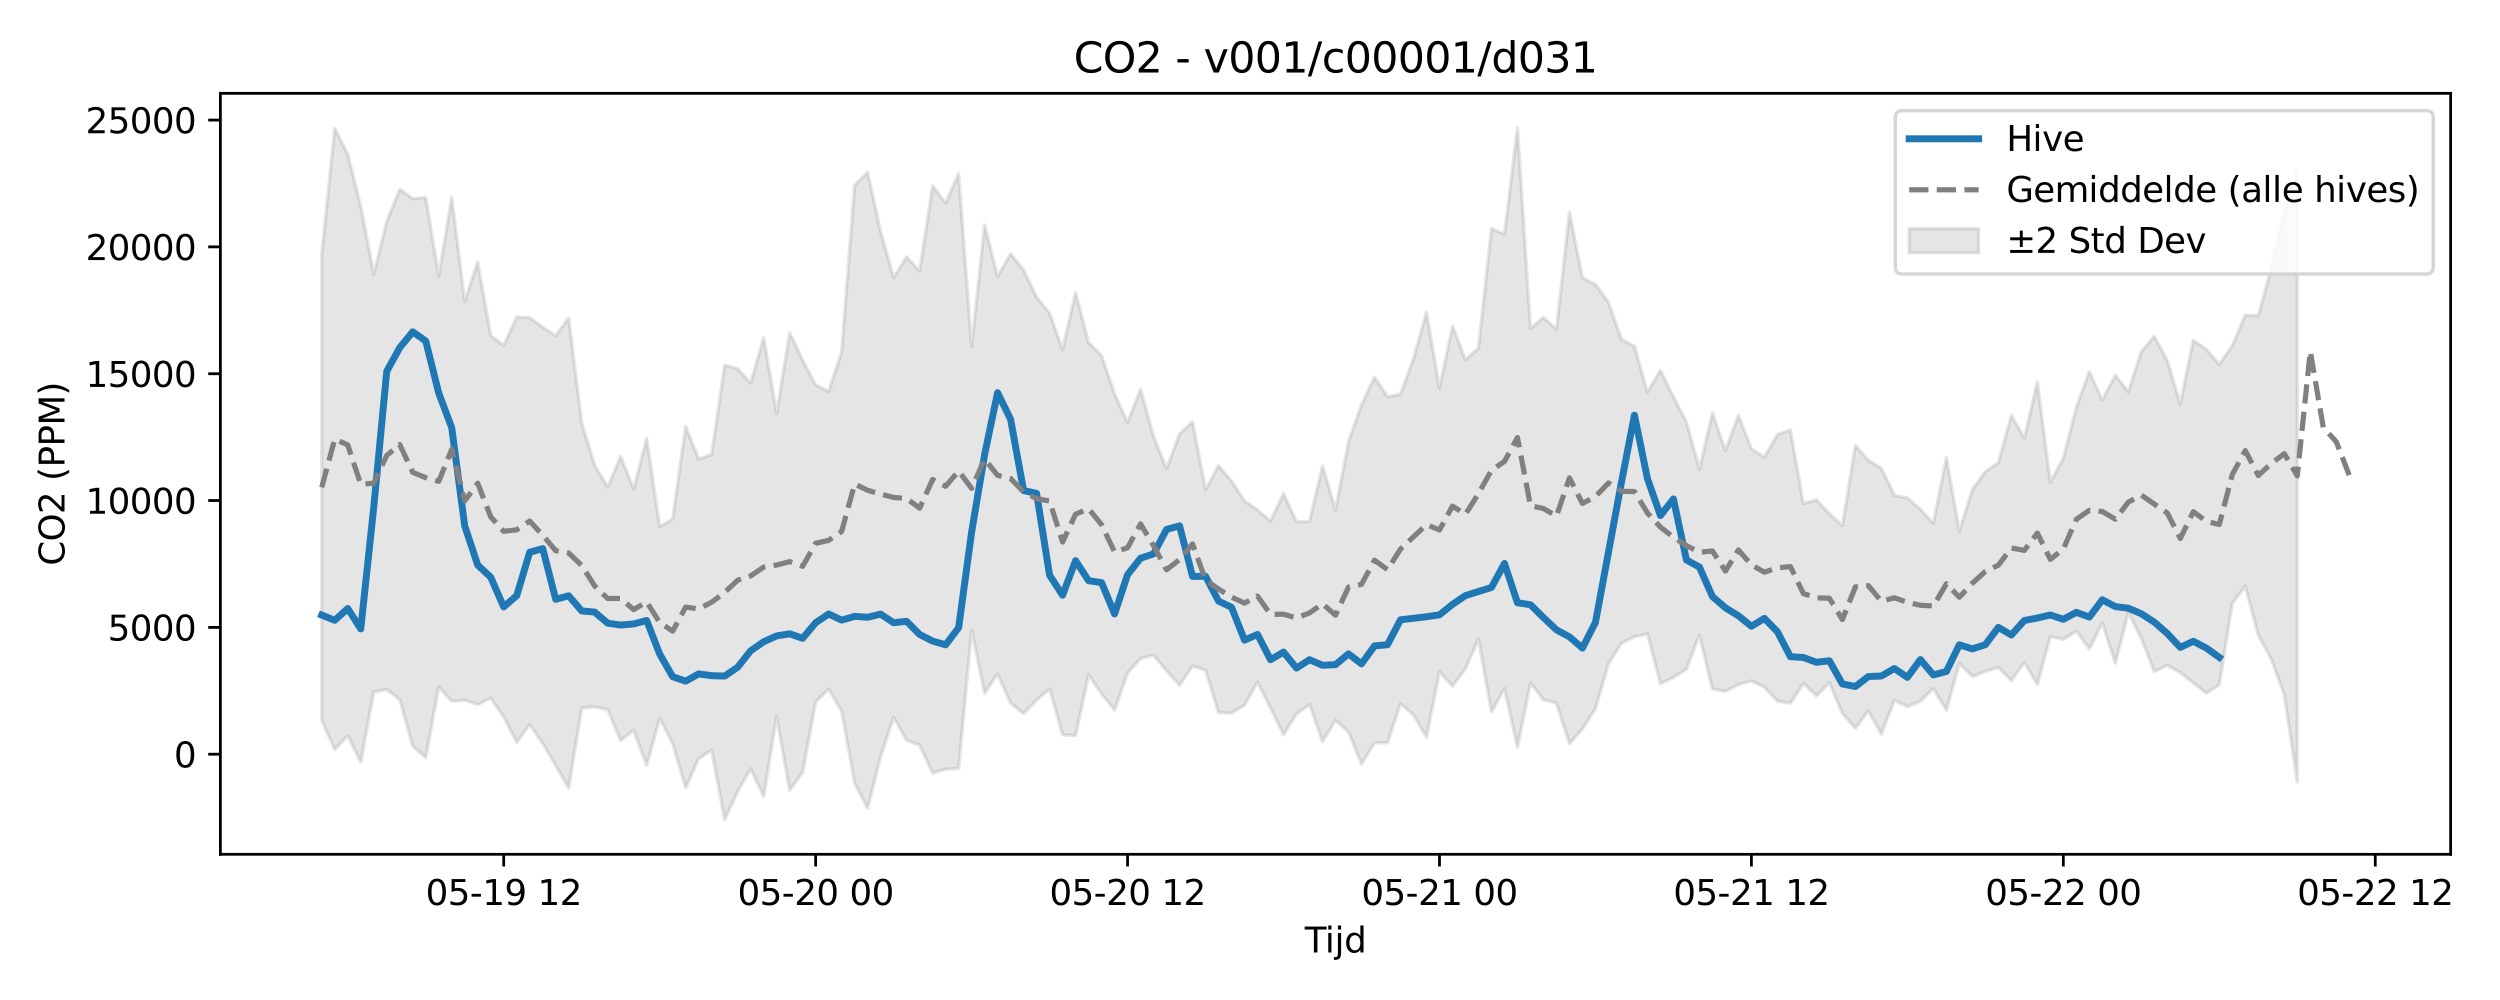 <?xml version="1.0" encoding="utf-8" standalone="no"?>
<!DOCTYPE svg PUBLIC "-//W3C//DTD SVG 1.1//EN"
  "http://www.w3.org/Graphics/SVG/1.1/DTD/svg11.dtd">
<svg xmlns:xlink="http://www.w3.org/1999/xlink" width="720pt" height="288pt" viewBox="0 0 720 288" xmlns="http://www.w3.org/2000/svg" version="1.1">
 <defs>
  <style type="text/css">*{stroke-linejoin: round; stroke-linecap: butt}</style>
 </defs>
 <g id="figure_1">
  <g id="patch_1">
   <path d="M 0 288 
L 720 288 
L 720 0 
L 0 0 
z
" style="fill: #ffffff"/>
  </g>
  <g id="axes_1">
   <g id="patch_2">
    <path d="M 63.47 246.04 
L 705.785 246.04 
L 705.785 26.88 
L 63.47 26.88 
z
" style="fill: #ffffff"/>
   </g>
   <g id="FillBetweenPolyCollection_1">
    <defs>
     <path id="ma9c0d54375" d="M 92.666 -214.82 
L 92.666 -80.502 
L 96.409 -72.137 
L 100.152 -76.142 
L 103.895 -68.441 
L 107.639 -88.715 
L 111.382 -89.424 
L 115.125 -86.488 
L 118.868 -73.146 
L 122.611 -69.78 
L 126.354 -90.232 
L 130.097 -86 
L 133.84 -86.339 
L 137.583 -85.08 
L 141.326 -86.954 
L 145.069 -81.518 
L 148.813 -74.172 
L 152.556 -79.349 
L 156.299 -73.909 
L 160.042 -67.546 
L 163.785 -61.051 
L 167.528 -84.072 
L 171.271 -84.425 
L 175.014 -83.593 
L 178.757 -74.73 
L 182.5 -77.698 
L 186.244 -67.581 
L 189.987 -81.087 
L 193.73 -73.909 
L 197.473 -61.094 
L 201.216 -69.449 
L 204.959 -72.015 
L 208.702 -51.922 
L 212.445 -60.007 
L 216.188 -66.601 
L 219.931 -58.593 
L 223.674 -81.572 
L 227.418 -60.356 
L 231.161 -65.531 
L 234.904 -85.868 
L 238.647 -89.541 
L 242.39 -83.178 
L 246.133 -62.541 
L 249.876 -55.208 
L 253.619 -70.129 
L 257.362 -81.447 
L 261.105 -74.806 
L 264.849 -73.417 
L 268.592 -65.348 
L 272.335 -66.472 
L 276.078 -66.68 
L 279.821 -106.562 
L 283.564 -88.341 
L 287.307 -93.891 
L 291.05 -85.511 
L 294.793 -82.473 
L 298.536 -86.34 
L 302.279 -89.598 
L 306.023 -76.428 
L 309.766 -76.089 
L 313.509 -93.656 
L 317.252 -88.179 
L 320.995 -83.486 
L 324.738 -94.196 
L 328.481 -98.364 
L 332.224 -99.318 
L 335.967 -94.811 
L 339.71 -90.655 
L 343.454 -96.177 
L 347.197 -94.948 
L 350.94 -82.833 
L 354.683 -82.635 
L 358.426 -84.902 
L 362.169 -91.534 
L 365.912 -84.144 
L 369.655 -76.373 
L 373.398 -82.382 
L 377.141 -85.145 
L 380.884 -74.478 
L 384.628 -80.532 
L 388.371 -77.148 
L 392.114 -67.971 
L 395.857 -73.996 
L 399.6 -74.087 
L 403.343 -85.327 
L 407.086 -82.117 
L 410.829 -75.716 
L 414.572 -94.561 
L 418.315 -90.396 
L 422.059 -95.426 
L 425.802 -103.976 
L 429.545 -82.947 
L 433.288 -89.729 
L 437.031 -72.811 
L 440.774 -91.271 
L 444.517 -86.48 
L 448.26 -85.539 
L 452.003 -73.82 
L 455.746 -78.064 
L 459.489 -83.926 
L 463.233 -96.824 
L 466.976 -102.758 
L 470.719 -104.578 
L 474.462 -105.465 
L 478.205 -91.041 
L 481.948 -92.908 
L 485.691 -95.242 
L 489.434 -105.082 
L 493.177 -89.593 
L 496.92 -88.852 
L 500.664 -90.853 
L 504.407 -91.895 
L 508.15 -90.087 
L 511.893 -86.063 
L 515.636 -85.452 
L 519.379 -91.189 
L 523.122 -87.582 
L 526.865 -91.37 
L 530.608 -82.476 
L 534.351 -78.259 
L 538.094 -83.213 
L 541.838 -76.554 
L 545.581 -86.334 
L 549.324 -84.487 
L 553.067 -86.065 
L 556.81 -89.721 
L 560.553 -83.474 
L 564.296 -96.952 
L 568.039 -93.138 
L 571.782 -94.615 
L 575.525 -95.767 
L 579.269 -91.976 
L 583.012 -97.231 
L 586.755 -90.899 
L 590.498 -104.672 
L 594.241 -103.823 
L 597.984 -106.251 
L 601.727 -101.085 
L 605.47 -108.582 
L 609.213 -96.988 
L 612.956 -111.623 
L 616.699 -104.138 
L 620.443 -94.609 
L 624.186 -96.402 
L 627.929 -94.257 
L 631.672 -91.295 
L 635.415 -88.343 
L 639.158 -90.82 
L 642.901 -114.239 
L 646.644 -119.177 
L 650.387 -105.084 
L 654.13 -98.165 
L 657.874 -87.924 
L 661.617 -62.876 
L 661.617 -239.012 
L 661.617 -239.012 
L 657.874 -226.768 
L 654.13 -210.87 
L 650.387 -197.023 
L 646.644 -197.251 
L 642.901 -188.444 
L 639.158 -183.056 
L 635.415 -187.385 
L 631.672 -189.983 
L 627.929 -171.586 
L 624.186 -184.105 
L 620.443 -191.173 
L 616.699 -186.665 
L 612.956 -175.152 
L 609.213 -179.957 
L 605.47 -172.771 
L 601.727 -180.949 
L 597.984 -170.659 
L 594.241 -156.006 
L 590.498 -149.096 
L 586.755 -178.03 
L 583.012 -161.745 
L 579.269 -168.382 
L 575.525 -154.678 
L 571.782 -152.253 
L 568.039 -146.917 
L 564.296 -135.044 
L 560.553 -156.221 
L 556.81 -137.25 
L 553.067 -141.31 
L 549.324 -144.585 
L 545.581 -145.337 
L 541.838 -153.119 
L 538.094 -155.438 
L 534.351 -159.706 
L 530.608 -136.651 
L 526.865 -140.023 
L 523.122 -144.064 
L 519.379 -142.917 
L 515.636 -164.194 
L 511.893 -162.847 
L 508.15 -156.348 
L 504.407 -158.743 
L 500.664 -168.38 
L 496.92 -158.223 
L 493.177 -169.051 
L 489.434 -152.83 
L 485.691 -166.508 
L 481.948 -173.663 
L 478.205 -181.344 
L 474.462 -175.07 
L 470.719 -188.27 
L 466.976 -190.257 
L 463.233 -200.997 
L 459.489 -206.087 
L 455.746 -207.968 
L 452.003 -226.905 
L 448.26 -193.142 
L 444.517 -196.616 
L 440.774 -193.403 
L 437.031 -251.158 
L 433.288 -220.485 
L 429.545 -222.19 
L 425.802 -187.751 
L 422.059 -184.381 
L 418.315 -194.09 
L 414.572 -176.171 
L 410.829 -198.084 
L 407.086 -184.673 
L 403.343 -174.437 
L 399.6 -173.773 
L 395.857 -179.361 
L 392.114 -171.44 
L 388.371 -160.708 
L 384.628 -141.087 
L 380.884 -153.766 
L 377.141 -137.804 
L 373.398 -137.699 
L 369.655 -145.844 
L 365.912 -137.918 
L 362.169 -141.122 
L 358.426 -143.702 
L 354.683 -149.465 
L 350.94 -153.881 
L 347.197 -147.001 
L 343.454 -166.499 
L 339.71 -163.046 
L 335.967 -152.999 
L 332.224 -162.313 
L 328.481 -175.866 
L 324.738 -166.333 
L 320.995 -174.541 
L 317.252 -185.61 
L 313.509 -189.29 
L 309.766 -203.765 
L 306.023 -187.356 
L 302.279 -197.812 
L 298.536 -202.427 
L 294.793 -210.209 
L 291.05 -214.903 
L 287.307 -208.321 
L 283.564 -223.208 
L 279.821 -188.123 
L 276.078 -238.031 
L 272.335 -229.453 
L 268.592 -234.466 
L 264.849 -209.884 
L 261.105 -214.028 
L 257.362 -208.036 
L 253.619 -221.268 
L 249.876 -238.397 
L 246.133 -234.667 
L 242.39 -186.665 
L 238.647 -175.232 
L 234.904 -177.168 
L 231.161 -184.267 
L 227.418 -192.148 
L 223.674 -168.948 
L 219.931 -190.741 
L 216.188 -177.665 
L 212.445 -181.794 
L 208.702 -182.842 
L 204.959 -157.124 
L 201.216 -155.814 
L 197.473 -165.223 
L 193.73 -138.535 
L 189.987 -136.335 
L 186.244 -161.749 
L 182.5 -147.17 
L 178.757 -156.538 
L 175.014 -147.678 
L 171.271 -154.018 
L 167.528 -166.227 
L 163.785 -196.412 
L 160.042 -191.265 
L 156.299 -193.789 
L 152.556 -196.531 
L 148.813 -196.645 
L 145.069 -188.458 
L 141.326 -191.358 
L 137.583 -212.551 
L 133.84 -201.131 
L 130.097 -231.193 
L 126.354 -208.488 
L 122.611 -231.092 
L 118.868 -230.78 
L 115.125 -233.457 
L 111.382 -224.229 
L 107.639 -208.994 
L 103.895 -228.601 
L 100.152 -243.563 
L 96.409 -250.978 
L 92.666 -214.82 
z
" style="stroke: #808080; stroke-opacity: 0.2"/>
    </defs>
    <g clip-path="url(#p0ac115761c)">
     <use xlink:href="#ma9c0d54375" x="0" y="288" style="fill: #808080; fill-opacity: 0.2; stroke: #808080; stroke-opacity: 0.2"/>
    </g>
   </g>
   <g id="matplotlib.axis_1">
    <g id="xtick_1">
     <g id="line2d_1">
      <defs>
       <path id="m1e58e8547e" d="M 0 0 
L 0 3.5 
" style="stroke: #000000; stroke-width: 0.8"/>
      </defs>
      <g>
       <use xlink:href="#m1e58e8547e" x="145.069" y="246.04" style="stroke: #000000; stroke-width: 0.8"/>
      </g>
     </g>
     <g id="text_1">
      <!-- 05-19 12 -->
      <g transform="translate(122.589 260.638) scale(0.1 -0.1)">
       <defs>
        <path id="DejaVuSans-30" d="M 2034 4250 
Q 1547 4250 1301 3770 
Q 1056 3291 1056 2328 
Q 1056 1369 1301 889 
Q 1547 409 2034 409 
Q 2525 409 2770 889 
Q 3016 1369 3016 2328 
Q 3016 3291 2770 3770 
Q 2525 4250 2034 4250 
z
M 2034 4750 
Q 2819 4750 3233 4129 
Q 3647 3509 3647 2328 
Q 3647 1150 3233 529 
Q 2819 -91 2034 -91 
Q 1250 -91 836 529 
Q 422 1150 422 2328 
Q 422 3509 836 4129 
Q 1250 4750 2034 4750 
z
" transform="scale(0.016)"/>
        <path id="DejaVuSans-35" d="M 691 4666 
L 3169 4666 
L 3169 4134 
L 1269 4134 
L 1269 2991 
Q 1406 3038 1543 3061 
Q 1681 3084 1819 3084 
Q 2600 3084 3056 2656 
Q 3513 2228 3513 1497 
Q 3513 744 3044 326 
Q 2575 -91 1722 -91 
Q 1428 -91 1123 -41 
Q 819 9 494 109 
L 494 744 
Q 775 591 1075 516 
Q 1375 441 1709 441 
Q 2250 441 2565 725 
Q 2881 1009 2881 1497 
Q 2881 1984 2565 2268 
Q 2250 2553 1709 2553 
Q 1456 2553 1204 2497 
Q 953 2441 691 2322 
L 691 4666 
z
" transform="scale(0.016)"/>
        <path id="DejaVuSans-2d" d="M 313 2009 
L 1997 2009 
L 1997 1497 
L 313 1497 
L 313 2009 
z
" transform="scale(0.016)"/>
        <path id="DejaVuSans-31" d="M 794 531 
L 1825 531 
L 1825 4091 
L 703 3866 
L 703 4441 
L 1819 4666 
L 2450 4666 
L 2450 531 
L 3481 531 
L 3481 0 
L 794 0 
L 794 531 
z
" transform="scale(0.016)"/>
        <path id="DejaVuSans-39" d="M 703 97 
L 703 672 
Q 941 559 1184 500 
Q 1428 441 1663 441 
Q 2288 441 2617 861 
Q 2947 1281 2994 2138 
Q 2813 1869 2534 1725 
Q 2256 1581 1919 1581 
Q 1219 1581 811 2004 
Q 403 2428 403 3163 
Q 403 3881 828 4315 
Q 1253 4750 1959 4750 
Q 2769 4750 3195 4129 
Q 3622 3509 3622 2328 
Q 3622 1225 3098 567 
Q 2575 -91 1691 -91 
Q 1453 -91 1209 -44 
Q 966 3 703 97 
z
M 1959 2075 
Q 2384 2075 2632 2365 
Q 2881 2656 2881 3163 
Q 2881 3666 2632 3958 
Q 2384 4250 1959 4250 
Q 1534 4250 1286 3958 
Q 1038 3666 1038 3163 
Q 1038 2656 1286 2365 
Q 1534 2075 1959 2075 
z
" transform="scale(0.016)"/>
        <path id="DejaVuSans-20" transform="scale(0.016)"/>
        <path id="DejaVuSans-32" d="M 1228 531 
L 3431 531 
L 3431 0 
L 469 0 
L 469 531 
Q 828 903 1448 1529 
Q 2069 2156 2228 2338 
Q 2531 2678 2651 2914 
Q 2772 3150 2772 3378 
Q 2772 3750 2511 3984 
Q 2250 4219 1831 4219 
Q 1534 4219 1204 4116 
Q 875 4013 500 3803 
L 500 4441 
Q 881 4594 1212 4672 
Q 1544 4750 1819 4750 
Q 2544 4750 2975 4387 
Q 3406 4025 3406 3419 
Q 3406 3131 3298 2873 
Q 3191 2616 2906 2266 
Q 2828 2175 2409 1742 
Q 1991 1309 1228 531 
z
" transform="scale(0.016)"/>
       </defs>
       <use xlink:href="#DejaVuSans-30"/>
       <use xlink:href="#DejaVuSans-35" transform="translate(63.623 0)"/>
       <use xlink:href="#DejaVuSans-2d" transform="translate(127.246 0)"/>
       <use xlink:href="#DejaVuSans-31" transform="translate(163.33 0)"/>
       <use xlink:href="#DejaVuSans-39" transform="translate(226.953 0)"/>
       <use xlink:href="#DejaVuSans-20" transform="translate(290.576 0)"/>
       <use xlink:href="#DejaVuSans-31" transform="translate(322.363 0)"/>
       <use xlink:href="#DejaVuSans-32" transform="translate(385.986 0)"/>
      </g>
     </g>
    </g>
    <g id="xtick_2">
     <g id="line2d_2">
      <g>
       <use xlink:href="#m1e58e8547e" x="234.904" y="246.04" style="stroke: #000000; stroke-width: 0.8"/>
      </g>
     </g>
     <g id="text_2">
      <!-- 05-20 00 -->
      <g transform="translate(212.423 260.638) scale(0.1 -0.1)">
       <use xlink:href="#DejaVuSans-30"/>
       <use xlink:href="#DejaVuSans-35" transform="translate(63.623 0)"/>
       <use xlink:href="#DejaVuSans-2d" transform="translate(127.246 0)"/>
       <use xlink:href="#DejaVuSans-32" transform="translate(163.33 0)"/>
       <use xlink:href="#DejaVuSans-30" transform="translate(226.953 0)"/>
       <use xlink:href="#DejaVuSans-20" transform="translate(290.576 0)"/>
       <use xlink:href="#DejaVuSans-30" transform="translate(322.363 0)"/>
       <use xlink:href="#DejaVuSans-30" transform="translate(385.986 0)"/>
      </g>
     </g>
    </g>
    <g id="xtick_3">
     <g id="line2d_3">
      <g>
       <use xlink:href="#m1e58e8547e" x="324.738" y="246.04" style="stroke: #000000; stroke-width: 0.8"/>
      </g>
     </g>
     <g id="text_3">
      <!-- 05-20 12 -->
      <g transform="translate(302.258 260.638) scale(0.1 -0.1)">
       <use xlink:href="#DejaVuSans-30"/>
       <use xlink:href="#DejaVuSans-35" transform="translate(63.623 0)"/>
       <use xlink:href="#DejaVuSans-2d" transform="translate(127.246 0)"/>
       <use xlink:href="#DejaVuSans-32" transform="translate(163.33 0)"/>
       <use xlink:href="#DejaVuSans-30" transform="translate(226.953 0)"/>
       <use xlink:href="#DejaVuSans-20" transform="translate(290.576 0)"/>
       <use xlink:href="#DejaVuSans-31" transform="translate(322.363 0)"/>
       <use xlink:href="#DejaVuSans-32" transform="translate(385.986 0)"/>
      </g>
     </g>
    </g>
    <g id="xtick_4">
     <g id="line2d_4">
      <g>
       <use xlink:href="#m1e58e8547e" x="414.572" y="246.04" style="stroke: #000000; stroke-width: 0.8"/>
      </g>
     </g>
     <g id="text_4">
      <!-- 05-21 00 -->
      <g transform="translate(392.092 260.638) scale(0.1 -0.1)">
       <use xlink:href="#DejaVuSans-30"/>
       <use xlink:href="#DejaVuSans-35" transform="translate(63.623 0)"/>
       <use xlink:href="#DejaVuSans-2d" transform="translate(127.246 0)"/>
       <use xlink:href="#DejaVuSans-32" transform="translate(163.33 0)"/>
       <use xlink:href="#DejaVuSans-31" transform="translate(226.953 0)"/>
       <use xlink:href="#DejaVuSans-20" transform="translate(290.576 0)"/>
       <use xlink:href="#DejaVuSans-30" transform="translate(322.363 0)"/>
       <use xlink:href="#DejaVuSans-30" transform="translate(385.986 0)"/>
      </g>
     </g>
    </g>
    <g id="xtick_5">
     <g id="line2d_5">
      <g>
       <use xlink:href="#m1e58e8547e" x="504.407" y="246.04" style="stroke: #000000; stroke-width: 0.8"/>
      </g>
     </g>
     <g id="text_5">
      <!-- 05-21 12 -->
      <g transform="translate(481.926 260.638) scale(0.1 -0.1)">
       <use xlink:href="#DejaVuSans-30"/>
       <use xlink:href="#DejaVuSans-35" transform="translate(63.623 0)"/>
       <use xlink:href="#DejaVuSans-2d" transform="translate(127.246 0)"/>
       <use xlink:href="#DejaVuSans-32" transform="translate(163.33 0)"/>
       <use xlink:href="#DejaVuSans-31" transform="translate(226.953 0)"/>
       <use xlink:href="#DejaVuSans-20" transform="translate(290.576 0)"/>
       <use xlink:href="#DejaVuSans-31" transform="translate(322.363 0)"/>
       <use xlink:href="#DejaVuSans-32" transform="translate(385.986 0)"/>
      </g>
     </g>
    </g>
    <g id="xtick_6">
     <g id="line2d_6">
      <g>
       <use xlink:href="#m1e58e8547e" x="594.241" y="246.04" style="stroke: #000000; stroke-width: 0.8"/>
      </g>
     </g>
     <g id="text_6">
      <!-- 05-22 00 -->
      <g transform="translate(571.76 260.638) scale(0.1 -0.1)">
       <use xlink:href="#DejaVuSans-30"/>
       <use xlink:href="#DejaVuSans-35" transform="translate(63.623 0)"/>
       <use xlink:href="#DejaVuSans-2d" transform="translate(127.246 0)"/>
       <use xlink:href="#DejaVuSans-32" transform="translate(163.33 0)"/>
       <use xlink:href="#DejaVuSans-32" transform="translate(226.953 0)"/>
       <use xlink:href="#DejaVuSans-20" transform="translate(290.576 0)"/>
       <use xlink:href="#DejaVuSans-30" transform="translate(322.363 0)"/>
       <use xlink:href="#DejaVuSans-30" transform="translate(385.986 0)"/>
      </g>
     </g>
    </g>
    <g id="xtick_7">
     <g id="line2d_7">
      <g>
       <use xlink:href="#m1e58e8547e" x="684.075" y="246.04" style="stroke: #000000; stroke-width: 0.8"/>
      </g>
     </g>
     <g id="text_7">
      <!-- 05-22 12 -->
      <g transform="translate(661.595 260.638) scale(0.1 -0.1)">
       <use xlink:href="#DejaVuSans-30"/>
       <use xlink:href="#DejaVuSans-35" transform="translate(63.623 0)"/>
       <use xlink:href="#DejaVuSans-2d" transform="translate(127.246 0)"/>
       <use xlink:href="#DejaVuSans-32" transform="translate(163.33 0)"/>
       <use xlink:href="#DejaVuSans-32" transform="translate(226.953 0)"/>
       <use xlink:href="#DejaVuSans-20" transform="translate(290.576 0)"/>
       <use xlink:href="#DejaVuSans-31" transform="translate(322.363 0)"/>
       <use xlink:href="#DejaVuSans-32" transform="translate(385.986 0)"/>
      </g>
     </g>
    </g>
    <g id="text_8">
     <!-- Tijd -->
     <g transform="translate(375.778 274.317) scale(0.1 -0.1)">
      <defs>
       <path id="DejaVuSans-54" d="M -19 4666 
L 3928 4666 
L 3928 4134 
L 2272 4134 
L 2272 0 
L 1638 0 
L 1638 4134 
L -19 4134 
L -19 4666 
z
" transform="scale(0.016)"/>
       <path id="DejaVuSans-69" d="M 603 3500 
L 1178 3500 
L 1178 0 
L 603 0 
L 603 3500 
z
M 603 4863 
L 1178 4863 
L 1178 4134 
L 603 4134 
L 603 4863 
z
" transform="scale(0.016)"/>
       <path id="DejaVuSans-6a" d="M 603 3500 
L 1178 3500 
L 1178 -63 
Q 1178 -731 923 -1031 
Q 669 -1331 103 -1331 
L -116 -1331 
L -116 -844 
L 38 -844 
Q 366 -844 484 -692 
Q 603 -541 603 -63 
L 603 3500 
z
M 603 4863 
L 1178 4863 
L 1178 4134 
L 603 4134 
L 603 4863 
z
" transform="scale(0.016)"/>
       <path id="DejaVuSans-64" d="M 2906 2969 
L 2906 4863 
L 3481 4863 
L 3481 0 
L 2906 0 
L 2906 525 
Q 2725 213 2448 61 
Q 2172 -91 1784 -91 
Q 1150 -91 751 415 
Q 353 922 353 1747 
Q 353 2572 751 3078 
Q 1150 3584 1784 3584 
Q 2172 3584 2448 3432 
Q 2725 3281 2906 2969 
z
M 947 1747 
Q 947 1113 1208 752 
Q 1469 391 1925 391 
Q 2381 391 2643 752 
Q 2906 1113 2906 1747 
Q 2906 2381 2643 2742 
Q 2381 3103 1925 3103 
Q 1469 3103 1208 2742 
Q 947 2381 947 1747 
z
" transform="scale(0.016)"/>
      </defs>
      <use xlink:href="#DejaVuSans-54"/>
      <use xlink:href="#DejaVuSans-69" transform="translate(57.959 0)"/>
      <use xlink:href="#DejaVuSans-6a" transform="translate(85.742 0)"/>
      <use xlink:href="#DejaVuSans-64" transform="translate(113.525 0)"/>
     </g>
    </g>
   </g>
   <g id="matplotlib.axis_2">
    <g id="ytick_1">
     <g id="line2d_8">
      <defs>
       <path id="m680c93e775" d="M 0 0 
L -3.5 0 
" style="stroke: #000000; stroke-width: 0.8"/>
      </defs>
      <g>
       <use xlink:href="#m680c93e775" x="63.47" y="217.214" style="stroke: #000000; stroke-width: 0.8"/>
      </g>
     </g>
     <g id="text_9">
      <!-- 0 -->
      <g transform="translate(50.108 221.013) scale(0.1 -0.1)">
       <use xlink:href="#DejaVuSans-30"/>
      </g>
     </g>
    </g>
    <g id="ytick_2">
     <g id="line2d_9">
      <g>
       <use xlink:href="#m680c93e775" x="63.47" y="180.685" style="stroke: #000000; stroke-width: 0.8"/>
      </g>
     </g>
     <g id="text_10">
      <!-- 5000 -->
      <g transform="translate(31.02 184.485) scale(0.1 -0.1)">
       <use xlink:href="#DejaVuSans-35"/>
       <use xlink:href="#DejaVuSans-30" transform="translate(63.623 0)"/>
       <use xlink:href="#DejaVuSans-30" transform="translate(127.246 0)"/>
       <use xlink:href="#DejaVuSans-30" transform="translate(190.869 0)"/>
      </g>
     </g>
    </g>
    <g id="ytick_3">
     <g id="line2d_10">
      <g>
       <use xlink:href="#m680c93e775" x="63.47" y="144.157" style="stroke: #000000; stroke-width: 0.8"/>
      </g>
     </g>
     <g id="text_11">
      <!-- 10000 -->
      <g transform="translate(24.657 147.956) scale(0.1 -0.1)">
       <use xlink:href="#DejaVuSans-31"/>
       <use xlink:href="#DejaVuSans-30" transform="translate(63.623 0)"/>
       <use xlink:href="#DejaVuSans-30" transform="translate(127.246 0)"/>
       <use xlink:href="#DejaVuSans-30" transform="translate(190.869 0)"/>
       <use xlink:href="#DejaVuSans-30" transform="translate(254.492 0)"/>
      </g>
     </g>
    </g>
    <g id="ytick_4">
     <g id="line2d_11">
      <g>
       <use xlink:href="#m680c93e775" x="63.47" y="107.629" style="stroke: #000000; stroke-width: 0.8"/>
      </g>
     </g>
     <g id="text_12">
      <!-- 15000 -->
      <g transform="translate(24.657 111.428) scale(0.1 -0.1)">
       <use xlink:href="#DejaVuSans-31"/>
       <use xlink:href="#DejaVuSans-35" transform="translate(63.623 0)"/>
       <use xlink:href="#DejaVuSans-30" transform="translate(127.246 0)"/>
       <use xlink:href="#DejaVuSans-30" transform="translate(190.869 0)"/>
       <use xlink:href="#DejaVuSans-30" transform="translate(254.492 0)"/>
      </g>
     </g>
    </g>
    <g id="ytick_5">
     <g id="line2d_12">
      <g>
       <use xlink:href="#m680c93e775" x="63.47" y="71.101" style="stroke: #000000; stroke-width: 0.8"/>
      </g>
     </g>
     <g id="text_13">
      <!-- 20000 -->
      <g transform="translate(24.657 74.9) scale(0.1 -0.1)">
       <use xlink:href="#DejaVuSans-32"/>
       <use xlink:href="#DejaVuSans-30" transform="translate(63.623 0)"/>
       <use xlink:href="#DejaVuSans-30" transform="translate(127.246 0)"/>
       <use xlink:href="#DejaVuSans-30" transform="translate(190.869 0)"/>
       <use xlink:href="#DejaVuSans-30" transform="translate(254.492 0)"/>
      </g>
     </g>
    </g>
    <g id="ytick_6">
     <g id="line2d_13">
      <g>
       <use xlink:href="#m680c93e775" x="63.47" y="34.573" style="stroke: #000000; stroke-width: 0.8"/>
      </g>
     </g>
     <g id="text_14">
      <!-- 25000 -->
      <g transform="translate(24.657 38.372) scale(0.1 -0.1)">
       <use xlink:href="#DejaVuSans-32"/>
       <use xlink:href="#DejaVuSans-35" transform="translate(63.623 0)"/>
       <use xlink:href="#DejaVuSans-30" transform="translate(127.246 0)"/>
       <use xlink:href="#DejaVuSans-30" transform="translate(190.869 0)"/>
       <use xlink:href="#DejaVuSans-30" transform="translate(254.492 0)"/>
      </g>
     </g>
    </g>
    <g id="text_15">
     <!-- CO2 (PPM) -->
     <g transform="translate(18.578 162.903) rotate(-90) scale(0.1 -0.1)">
      <defs>
       <path id="DejaVuSans-43" d="M 4122 4306 
L 4122 3641 
Q 3803 3938 3442 4084 
Q 3081 4231 2675 4231 
Q 1875 4231 1450 3742 
Q 1025 3253 1025 2328 
Q 1025 1406 1450 917 
Q 1875 428 2675 428 
Q 3081 428 3442 575 
Q 3803 722 4122 1019 
L 4122 359 
Q 3791 134 3420 21 
Q 3050 -91 2638 -91 
Q 1578 -91 968 557 
Q 359 1206 359 2328 
Q 359 3453 968 4101 
Q 1578 4750 2638 4750 
Q 3056 4750 3426 4639 
Q 3797 4528 4122 4306 
z
" transform="scale(0.016)"/>
       <path id="DejaVuSans-4f" d="M 2522 4238 
Q 1834 4238 1429 3725 
Q 1025 3213 1025 2328 
Q 1025 1447 1429 934 
Q 1834 422 2522 422 
Q 3209 422 3611 934 
Q 4013 1447 4013 2328 
Q 4013 3213 3611 3725 
Q 3209 4238 2522 4238 
z
M 2522 4750 
Q 3503 4750 4090 4092 
Q 4678 3434 4678 2328 
Q 4678 1225 4090 567 
Q 3503 -91 2522 -91 
Q 1538 -91 948 565 
Q 359 1222 359 2328 
Q 359 3434 948 4092 
Q 1538 4750 2522 4750 
z
" transform="scale(0.016)"/>
       <path id="DejaVuSans-28" d="M 1984 4856 
Q 1566 4138 1362 3434 
Q 1159 2731 1159 2009 
Q 1159 1288 1364 580 
Q 1569 -128 1984 -844 
L 1484 -844 
Q 1016 -109 783 600 
Q 550 1309 550 2009 
Q 550 2706 781 3412 
Q 1013 4119 1484 4856 
L 1984 4856 
z
" transform="scale(0.016)"/>
       <path id="DejaVuSans-50" d="M 1259 4147 
L 1259 2394 
L 2053 2394 
Q 2494 2394 2734 2622 
Q 2975 2850 2975 3272 
Q 2975 3691 2734 3919 
Q 2494 4147 2053 4147 
L 1259 4147 
z
M 628 4666 
L 2053 4666 
Q 2838 4666 3239 4311 
Q 3641 3956 3641 3272 
Q 3641 2581 3239 2228 
Q 2838 1875 2053 1875 
L 1259 1875 
L 1259 0 
L 628 0 
L 628 4666 
z
" transform="scale(0.016)"/>
       <path id="DejaVuSans-4d" d="M 628 4666 
L 1569 4666 
L 2759 1491 
L 3956 4666 
L 4897 4666 
L 4897 0 
L 4281 0 
L 4281 4097 
L 3078 897 
L 2444 897 
L 1241 4097 
L 1241 0 
L 628 0 
L 628 4666 
z
" transform="scale(0.016)"/>
       <path id="DejaVuSans-29" d="M 513 4856 
L 1013 4856 
Q 1481 4119 1714 3412 
Q 1947 2706 1947 2009 
Q 1947 1309 1714 600 
Q 1481 -109 1013 -844 
L 513 -844 
Q 928 -128 1133 580 
Q 1338 1288 1338 2009 
Q 1338 2731 1133 3434 
Q 928 4138 513 4856 
z
" transform="scale(0.016)"/>
      </defs>
      <use xlink:href="#DejaVuSans-43"/>
      <use xlink:href="#DejaVuSans-4f" transform="translate(69.824 0)"/>
      <use xlink:href="#DejaVuSans-32" transform="translate(148.535 0)"/>
      <use xlink:href="#DejaVuSans-20" transform="translate(212.158 0)"/>
      <use xlink:href="#DejaVuSans-28" transform="translate(243.945 0)"/>
      <use xlink:href="#DejaVuSans-50" transform="translate(282.959 0)"/>
      <use xlink:href="#DejaVuSans-50" transform="translate(343.262 0)"/>
      <use xlink:href="#DejaVuSans-4d" transform="translate(403.564 0)"/>
      <use xlink:href="#DejaVuSans-29" transform="translate(489.844 0)"/>
     </g>
    </g>
   </g>
   <g id="line2d_14">
    <path d="M 92.666 177.142 
L 96.409 178.642 
L 100.152 175.25 
L 103.895 181.121 
L 107.639 146.083 
L 111.382 106.94 
L 115.125 100.141 
L 118.868 95.57 
L 122.611 98.222 
L 126.354 113.206 
L 130.097 123.178 
L 133.84 151.458 
L 137.583 162.755 
L 141.326 166.23 
L 145.069 174.786 
L 148.813 171.546 
L 152.556 159.046 
L 156.299 157.999 
L 160.042 172.593 
L 163.785 171.585 
L 167.528 175.947 
L 171.271 176.273 
L 175.014 179.485 
L 178.757 180.011 
L 182.5 179.697 
L 186.244 178.693 
L 189.987 188.354 
L 193.73 194.892 
L 197.473 196.171 
L 201.216 194.079 
L 204.959 194.598 
L 208.702 194.703 
L 212.445 192.16 
L 216.188 187.421 
L 219.931 184.833 
L 223.674 183.135 
L 227.418 182.536 
L 231.161 183.829 
L 234.904 179.358 
L 238.647 176.826 
L 242.39 178.589 
L 246.133 177.517 
L 249.876 177.77 
L 253.619 176.872 
L 257.362 179.339 
L 261.105 178.939 
L 264.849 182.721 
L 268.592 184.633 
L 272.335 185.712 
L 276.078 180.795 
L 279.821 153.292 
L 283.564 130.953 
L 287.307 113.101 
L 291.05 120.73 
L 294.793 141.293 
L 298.536 142.095 
L 302.279 165.65 
L 306.023 171.412 
L 309.766 161.474 
L 313.509 167.239 
L 317.252 167.793 
L 320.995 176.809 
L 324.738 165.512 
L 328.481 160.765 
L 332.224 159.519 
L 335.967 152.486 
L 339.71 151.439 
L 343.454 166.016 
L 347.197 165.962 
L 350.94 173.109 
L 354.683 174.912 
L 358.426 184.35 
L 362.169 182.726 
L 365.912 189.993 
L 369.655 187.801 
L 373.398 192.399 
L 377.141 189.99 
L 380.884 191.605 
L 384.628 191.41 
L 388.371 188.315 
L 392.114 191.186 
L 395.857 186.016 
L 399.6 185.683 
L 403.343 178.506 
L 410.829 177.627 
L 414.572 177.076 
L 418.315 174.064 
L 422.059 171.529 
L 429.545 169.186 
L 433.288 162.28 
L 437.031 173.604 
L 440.774 174.157 
L 444.517 177.861 
L 448.26 181.392 
L 452.003 183.413 
L 455.746 186.651 
L 459.489 179.236 
L 466.976 138.914 
L 470.719 119.579 
L 474.462 137.838 
L 478.205 148.482 
L 481.948 143.695 
L 485.691 161.277 
L 489.434 163.32 
L 493.177 171.804 
L 496.92 175.041 
L 500.664 177.354 
L 504.407 180.366 
L 508.15 178.097 
L 511.893 181.935 
L 515.636 189.131 
L 519.379 189.36 
L 523.122 190.74 
L 526.865 190.305 
L 530.608 196.984 
L 534.351 197.712 
L 538.094 194.844 
L 541.838 194.69 
L 545.581 192.538 
L 549.324 195.078 
L 553.067 189.96 
L 556.81 194.371 
L 560.553 193.383 
L 564.296 185.702 
L 568.039 186.881 
L 571.782 185.665 
L 575.525 180.678 
L 579.269 182.88 
L 583.012 178.701 
L 586.755 177.987 
L 590.498 177.118 
L 594.241 178.357 
L 597.984 176.353 
L 601.727 177.707 
L 605.47 172.739 
L 609.213 174.705 
L 612.956 175.155 
L 616.699 176.76 
L 620.443 179.178 
L 624.186 182.453 
L 627.929 186.45 
L 631.672 184.687 
L 635.415 186.625 
L 639.158 189.321 
L 639.158 189.321 
" clip-path="url(#p0ac115761c)" style="fill: none; stroke: #1f77b4; stroke-width: 2; stroke-linecap: square"/>
   </g>
   <g id="line2d_15">
    <path d="M 92.666 140.339 
L 96.409 126.443 
L 100.152 128.148 
L 103.895 139.479 
L 107.639 139.146 
L 111.382 131.173 
L 115.125 128.027 
L 118.868 136.037 
L 122.611 137.564 
L 126.354 138.64 
L 130.097 129.403 
L 133.84 144.265 
L 137.583 139.185 
L 141.326 148.844 
L 145.069 153.012 
L 148.813 152.592 
L 152.556 150.06 
L 156.299 154.151 
L 160.042 158.594 
L 163.785 159.269 
L 167.528 162.85 
L 171.271 168.779 
L 175.014 172.364 
L 178.757 172.366 
L 182.5 175.566 
L 186.244 173.335 
L 189.987 179.289 
L 193.73 181.778 
L 197.473 174.842 
L 201.216 175.369 
L 204.959 173.43 
L 208.702 170.618 
L 212.445 167.099 
L 216.188 165.867 
L 219.931 163.333 
L 223.674 162.74 
L 227.418 161.748 
L 231.161 163.101 
L 234.904 156.482 
L 238.647 155.613 
L 242.39 153.078 
L 246.133 139.396 
L 249.876 141.197 
L 253.619 142.301 
L 257.362 143.259 
L 261.105 143.583 
L 264.849 146.35 
L 268.592 138.093 
L 272.335 140.038 
L 276.078 135.645 
L 279.821 140.657 
L 283.564 132.225 
L 287.307 136.894 
L 291.05 137.793 
L 294.793 141.659 
L 298.536 143.617 
L 302.279 144.295 
L 306.023 156.108 
L 309.766 148.073 
L 313.509 146.527 
L 317.252 151.106 
L 320.995 158.986 
L 324.738 157.736 
L 328.481 150.885 
L 332.224 157.184 
L 335.967 164.095 
L 339.71 161.15 
L 343.454 156.662 
L 347.197 167.026 
L 350.94 169.643 
L 354.683 171.95 
L 358.426 173.698 
L 362.169 171.672 
L 365.912 176.969 
L 369.655 176.892 
L 373.398 177.959 
L 377.141 176.525 
L 380.884 173.878 
L 384.628 177.191 
L 388.371 169.072 
L 392.114 168.294 
L 395.857 161.321 
L 399.6 164.07 
L 403.343 158.118 
L 410.829 151.1 
L 414.572 152.634 
L 418.315 145.757 
L 422.059 148.097 
L 425.802 142.136 
L 429.545 135.431 
L 433.288 132.893 
L 437.031 126.015 
L 440.774 145.663 
L 444.517 146.452 
L 448.26 148.66 
L 452.003 137.637 
L 455.746 144.984 
L 459.489 142.993 
L 463.233 139.089 
L 466.976 141.492 
L 470.719 141.576 
L 474.462 147.733 
L 478.205 151.808 
L 481.948 154.714 
L 485.691 157.125 
L 489.434 159.044 
L 493.177 158.678 
L 496.92 164.463 
L 500.664 158.383 
L 504.407 162.681 
L 508.15 164.783 
L 511.893 163.545 
L 515.636 163.177 
L 519.379 170.947 
L 523.122 172.177 
L 526.865 172.304 
L 530.608 178.437 
L 534.351 169.018 
L 538.094 168.675 
L 541.838 173.163 
L 545.581 172.164 
L 549.324 173.464 
L 553.067 174.313 
L 556.81 174.514 
L 560.553 168.152 
L 564.296 172.002 
L 568.039 167.972 
L 571.782 164.566 
L 575.525 162.778 
L 579.269 157.821 
L 583.012 158.512 
L 586.755 153.535 
L 590.498 161.116 
L 594.241 158.086 
L 597.984 149.545 
L 601.727 146.983 
L 605.47 147.323 
L 609.213 149.527 
L 612.956 144.613 
L 616.699 142.599 
L 624.186 147.747 
L 627.929 155.079 
L 631.672 147.361 
L 635.415 150.136 
L 639.158 151.062 
L 642.901 136.659 
L 646.644 129.786 
L 650.387 136.947 
L 654.13 133.482 
L 657.874 130.654 
L 661.617 137.056 
L 665.36 101.16 
L 669.103 123.088 
L 672.846 127.23 
L 676.589 136.871 
L 676.589 136.871 
" clip-path="url(#p0ac115761c)" style="fill: none; stroke-dasharray: 5.55,2.4; stroke-dashoffset: 0; stroke: #808080; stroke-width: 1.5"/>
   </g>
   <g id="patch_3">
    <path d="M 63.47 246.04 
L 63.47 26.88 
" style="fill: none; stroke: #000000; stroke-width: 0.8; stroke-linejoin: miter; stroke-linecap: square"/>
   </g>
   <g id="patch_4">
    <path d="M 705.785 246.04 
L 705.785 26.88 
" style="fill: none; stroke: #000000; stroke-width: 0.8; stroke-linejoin: miter; stroke-linecap: square"/>
   </g>
   <g id="patch_5">
    <path d="M 63.47 246.04 
L 705.785 246.04 
" style="fill: none; stroke: #000000; stroke-width: 0.8; stroke-linejoin: miter; stroke-linecap: square"/>
   </g>
   <g id="patch_6">
    <path d="M 63.47 26.88 
L 705.785 26.88 
" style="fill: none; stroke: #000000; stroke-width: 0.8; stroke-linejoin: miter; stroke-linecap: square"/>
   </g>
   <g id="text_16">
    <!-- CO2 - v001/c00001/d031 -->
    <g transform="translate(309.224 20.88) scale(0.12 -0.12)">
     <defs>
      <path id="DejaVuSans-76" d="M 191 3500 
L 800 3500 
L 1894 563 
L 2988 3500 
L 3597 3500 
L 2284 0 
L 1503 0 
L 191 3500 
z
" transform="scale(0.016)"/>
      <path id="DejaVuSans-2f" d="M 1625 4666 
L 2156 4666 
L 531 -594 
L 0 -594 
L 1625 4666 
z
" transform="scale(0.016)"/>
      <path id="DejaVuSans-63" d="M 3122 3366 
L 3122 2828 
Q 2878 2963 2633 3030 
Q 2388 3097 2138 3097 
Q 1578 3097 1268 2742 
Q 959 2388 959 1747 
Q 959 1106 1268 751 
Q 1578 397 2138 397 
Q 2388 397 2633 464 
Q 2878 531 3122 666 
L 3122 134 
Q 2881 22 2623 -34 
Q 2366 -91 2075 -91 
Q 1284 -91 818 406 
Q 353 903 353 1747 
Q 353 2603 823 3093 
Q 1294 3584 2113 3584 
Q 2378 3584 2631 3529 
Q 2884 3475 3122 3366 
z
" transform="scale(0.016)"/>
      <path id="DejaVuSans-33" d="M 2597 2516 
Q 3050 2419 3304 2112 
Q 3559 1806 3559 1356 
Q 3559 666 3084 287 
Q 2609 -91 1734 -91 
Q 1441 -91 1130 -33 
Q 819 25 488 141 
L 488 750 
Q 750 597 1062 519 
Q 1375 441 1716 441 
Q 2309 441 2620 675 
Q 2931 909 2931 1356 
Q 2931 1769 2642 2001 
Q 2353 2234 1838 2234 
L 1294 2234 
L 1294 2753 
L 1863 2753 
Q 2328 2753 2575 2939 
Q 2822 3125 2822 3475 
Q 2822 3834 2567 4026 
Q 2313 4219 1838 4219 
Q 1578 4219 1281 4162 
Q 984 4106 628 3988 
L 628 4550 
Q 988 4650 1302 4700 
Q 1616 4750 1894 4750 
Q 2613 4750 3031 4423 
Q 3450 4097 3450 3541 
Q 3450 3153 3228 2886 
Q 3006 2619 2597 2516 
z
" transform="scale(0.016)"/>
     </defs>
     <use xlink:href="#DejaVuSans-43"/>
     <use xlink:href="#DejaVuSans-4f" transform="translate(69.824 0)"/>
     <use xlink:href="#DejaVuSans-32" transform="translate(148.535 0)"/>
     <use xlink:href="#DejaVuSans-20" transform="translate(212.158 0)"/>
     <use xlink:href="#DejaVuSans-2d" transform="translate(243.945 0)"/>
     <use xlink:href="#DejaVuSans-20" transform="translate(280.029 0)"/>
     <use xlink:href="#DejaVuSans-76" transform="translate(311.816 0)"/>
     <use xlink:href="#DejaVuSans-30" transform="translate(370.996 0)"/>
     <use xlink:href="#DejaVuSans-30" transform="translate(434.619 0)"/>
     <use xlink:href="#DejaVuSans-31" transform="translate(498.242 0)"/>
     <use xlink:href="#DejaVuSans-2f" transform="translate(561.865 0)"/>
     <use xlink:href="#DejaVuSans-63" transform="translate(595.557 0)"/>
     <use xlink:href="#DejaVuSans-30" transform="translate(650.537 0)"/>
     <use xlink:href="#DejaVuSans-30" transform="translate(714.16 0)"/>
     <use xlink:href="#DejaVuSans-30" transform="translate(777.783 0)"/>
     <use xlink:href="#DejaVuSans-30" transform="translate(841.406 0)"/>
     <use xlink:href="#DejaVuSans-31" transform="translate(905.029 0)"/>
     <use xlink:href="#DejaVuSans-2f" transform="translate(968.652 0)"/>
     <use xlink:href="#DejaVuSans-64" transform="translate(1002.344 0)"/>
     <use xlink:href="#DejaVuSans-30" transform="translate(1065.82 0)"/>
     <use xlink:href="#DejaVuSans-33" transform="translate(1129.443 0)"/>
     <use xlink:href="#DejaVuSans-31" transform="translate(1193.066 0)"/>
    </g>
   </g>
   <g id="legend_1">
    <g id="patch_7">
     <path d="M 547.841 78.914 
L 698.785 78.914 
Q 700.785 78.914 700.785 76.914 
L 700.785 33.88 
Q 700.785 31.88 698.785 31.88 
L 547.841 31.88 
Q 545.841 31.88 545.841 33.88 
L 545.841 76.914 
Q 545.841 78.914 547.841 78.914 
z
" style="fill: #ffffff; opacity: 0.8; stroke: #cccccc; stroke-linejoin: miter"/>
    </g>
    <g id="line2d_16">
     <path d="M 549.841 39.978 
L 559.841 39.978 
L 569.841 39.978 
" style="fill: none; stroke: #1f77b4; stroke-width: 2; stroke-linecap: square"/>
    </g>
    <g id="text_17">
     <!-- Hive -->
     <g transform="translate(577.841 43.478) scale(0.1 -0.1)">
      <defs>
       <path id="DejaVuSans-48" d="M 628 4666 
L 1259 4666 
L 1259 2753 
L 3553 2753 
L 3553 4666 
L 4184 4666 
L 4184 0 
L 3553 0 
L 3553 2222 
L 1259 2222 
L 1259 0 
L 628 0 
L 628 4666 
z
" transform="scale(0.016)"/>
       <path id="DejaVuSans-65" d="M 3597 1894 
L 3597 1613 
L 953 1613 
Q 991 1019 1311 708 
Q 1631 397 2203 397 
Q 2534 397 2845 478 
Q 3156 559 3463 722 
L 3463 178 
Q 3153 47 2828 -22 
Q 2503 -91 2169 -91 
Q 1331 -91 842 396 
Q 353 884 353 1716 
Q 353 2575 817 3079 
Q 1281 3584 2069 3584 
Q 2775 3584 3186 3129 
Q 3597 2675 3597 1894 
z
M 3022 2063 
Q 3016 2534 2758 2815 
Q 2500 3097 2075 3097 
Q 1594 3097 1305 2825 
Q 1016 2553 972 2059 
L 3022 2063 
z
" transform="scale(0.016)"/>
      </defs>
      <use xlink:href="#DejaVuSans-48"/>
      <use xlink:href="#DejaVuSans-69" transform="translate(75.195 0)"/>
      <use xlink:href="#DejaVuSans-76" transform="translate(102.979 0)"/>
      <use xlink:href="#DejaVuSans-65" transform="translate(162.158 0)"/>
     </g>
    </g>
    <g id="line2d_17">
     <path d="M 549.841 54.657 
L 559.841 54.657 
L 569.841 54.657 
" style="fill: none; stroke-dasharray: 5.55,2.4; stroke-dashoffset: 0; stroke: #808080; stroke-width: 1.5"/>
    </g>
    <g id="text_18">
     <!-- Gemiddelde (alle hives) -->
     <g transform="translate(577.841 58.157) scale(0.1 -0.1)">
      <defs>
       <path id="DejaVuSans-47" d="M 3809 666 
L 3809 1919 
L 2778 1919 
L 2778 2438 
L 4434 2438 
L 4434 434 
Q 4069 175 3628 42 
Q 3188 -91 2688 -91 
Q 1594 -91 976 548 
Q 359 1188 359 2328 
Q 359 3472 976 4111 
Q 1594 4750 2688 4750 
Q 3144 4750 3555 4637 
Q 3966 4525 4313 4306 
L 4313 3634 
Q 3963 3931 3569 4081 
Q 3175 4231 2741 4231 
Q 1884 4231 1454 3753 
Q 1025 3275 1025 2328 
Q 1025 1384 1454 906 
Q 1884 428 2741 428 
Q 3075 428 3337 486 
Q 3600 544 3809 666 
z
" transform="scale(0.016)"/>
       <path id="DejaVuSans-6d" d="M 3328 2828 
Q 3544 3216 3844 3400 
Q 4144 3584 4550 3584 
Q 5097 3584 5394 3201 
Q 5691 2819 5691 2113 
L 5691 0 
L 5113 0 
L 5113 2094 
Q 5113 2597 4934 2840 
Q 4756 3084 4391 3084 
Q 3944 3084 3684 2787 
Q 3425 2491 3425 1978 
L 3425 0 
L 2847 0 
L 2847 2094 
Q 2847 2600 2669 2842 
Q 2491 3084 2119 3084 
Q 1678 3084 1418 2786 
Q 1159 2488 1159 1978 
L 1159 0 
L 581 0 
L 581 3500 
L 1159 3500 
L 1159 2956 
Q 1356 3278 1631 3431 
Q 1906 3584 2284 3584 
Q 2666 3584 2933 3390 
Q 3200 3197 3328 2828 
z
" transform="scale(0.016)"/>
       <path id="DejaVuSans-6c" d="M 603 4863 
L 1178 4863 
L 1178 0 
L 603 0 
L 603 4863 
z
" transform="scale(0.016)"/>
       <path id="DejaVuSans-61" d="M 2194 1759 
Q 1497 1759 1228 1600 
Q 959 1441 959 1056 
Q 959 750 1161 570 
Q 1363 391 1709 391 
Q 2188 391 2477 730 
Q 2766 1069 2766 1631 
L 2766 1759 
L 2194 1759 
z
M 3341 1997 
L 3341 0 
L 2766 0 
L 2766 531 
Q 2569 213 2275 61 
Q 1981 -91 1556 -91 
Q 1019 -91 701 211 
Q 384 513 384 1019 
Q 384 1609 779 1909 
Q 1175 2209 1959 2209 
L 2766 2209 
L 2766 2266 
Q 2766 2663 2505 2880 
Q 2244 3097 1772 3097 
Q 1472 3097 1187 3025 
Q 903 2953 641 2809 
L 641 3341 
Q 956 3463 1253 3523 
Q 1550 3584 1831 3584 
Q 2591 3584 2966 3190 
Q 3341 2797 3341 1997 
z
" transform="scale(0.016)"/>
       <path id="DejaVuSans-68" d="M 3513 2113 
L 3513 0 
L 2938 0 
L 2938 2094 
Q 2938 2591 2744 2837 
Q 2550 3084 2163 3084 
Q 1697 3084 1428 2787 
Q 1159 2491 1159 1978 
L 1159 0 
L 581 0 
L 581 4863 
L 1159 4863 
L 1159 2956 
Q 1366 3272 1645 3428 
Q 1925 3584 2291 3584 
Q 2894 3584 3203 3211 
Q 3513 2838 3513 2113 
z
" transform="scale(0.016)"/>
       <path id="DejaVuSans-73" d="M 2834 3397 
L 2834 2853 
Q 2591 2978 2328 3040 
Q 2066 3103 1784 3103 
Q 1356 3103 1142 2972 
Q 928 2841 928 2578 
Q 928 2378 1081 2264 
Q 1234 2150 1697 2047 
L 1894 2003 
Q 2506 1872 2764 1633 
Q 3022 1394 3022 966 
Q 3022 478 2636 193 
Q 2250 -91 1575 -91 
Q 1294 -91 989 -36 
Q 684 19 347 128 
L 347 722 
Q 666 556 975 473 
Q 1284 391 1588 391 
Q 1994 391 2212 530 
Q 2431 669 2431 922 
Q 2431 1156 2273 1281 
Q 2116 1406 1581 1522 
L 1381 1569 
Q 847 1681 609 1914 
Q 372 2147 372 2553 
Q 372 3047 722 3315 
Q 1072 3584 1716 3584 
Q 2034 3584 2315 3537 
Q 2597 3491 2834 3397 
z
" transform="scale(0.016)"/>
      </defs>
      <use xlink:href="#DejaVuSans-47"/>
      <use xlink:href="#DejaVuSans-65" transform="translate(77.49 0)"/>
      <use xlink:href="#DejaVuSans-6d" transform="translate(139.014 0)"/>
      <use xlink:href="#DejaVuSans-69" transform="translate(236.426 0)"/>
      <use xlink:href="#DejaVuSans-64" transform="translate(264.209 0)"/>
      <use xlink:href="#DejaVuSans-64" transform="translate(327.686 0)"/>
      <use xlink:href="#DejaVuSans-65" transform="translate(391.162 0)"/>
      <use xlink:href="#DejaVuSans-6c" transform="translate(452.686 0)"/>
      <use xlink:href="#DejaVuSans-64" transform="translate(480.469 0)"/>
      <use xlink:href="#DejaVuSans-65" transform="translate(543.945 0)"/>
      <use xlink:href="#DejaVuSans-20" transform="translate(605.469 0)"/>
      <use xlink:href="#DejaVuSans-28" transform="translate(637.256 0)"/>
      <use xlink:href="#DejaVuSans-61" transform="translate(676.27 0)"/>
      <use xlink:href="#DejaVuSans-6c" transform="translate(737.549 0)"/>
      <use xlink:href="#DejaVuSans-6c" transform="translate(765.332 0)"/>
      <use xlink:href="#DejaVuSans-65" transform="translate(793.115 0)"/>
      <use xlink:href="#DejaVuSans-20" transform="translate(854.639 0)"/>
      <use xlink:href="#DejaVuSans-68" transform="translate(886.426 0)"/>
      <use xlink:href="#DejaVuSans-69" transform="translate(949.805 0)"/>
      <use xlink:href="#DejaVuSans-76" transform="translate(977.588 0)"/>
      <use xlink:href="#DejaVuSans-65" transform="translate(1036.768 0)"/>
      <use xlink:href="#DejaVuSans-73" transform="translate(1098.291 0)"/>
      <use xlink:href="#DejaVuSans-29" transform="translate(1150.391 0)"/>
     </g>
    </g>
    <g id="patch_8">
     <path d="M 549.841 72.835 
L 569.841 72.835 
L 569.841 65.835 
L 549.841 65.835 
z
" style="fill: #808080; fill-opacity: 0.2; stroke: #808080; stroke-opacity: 0.2; stroke-linejoin: miter"/>
    </g>
    <g id="text_19">
     <!-- ±2 Std Dev -->
     <g transform="translate(577.841 72.835) scale(0.1 -0.1)">
      <defs>
       <path id="DejaVuSans-b1" d="M 2944 4013 
L 2944 2803 
L 4684 2803 
L 4684 2272 
L 2944 2272 
L 2944 1063 
L 2419 1063 
L 2419 2272 
L 678 2272 
L 678 2803 
L 2419 2803 
L 2419 4013 
L 2944 4013 
z
M 678 531 
L 4684 531 
L 4684 0 
L 678 0 
L 678 531 
z
" transform="scale(0.016)"/>
       <path id="DejaVuSans-53" d="M 3425 4513 
L 3425 3897 
Q 3066 4069 2747 4153 
Q 2428 4238 2131 4238 
Q 1616 4238 1336 4038 
Q 1056 3838 1056 3469 
Q 1056 3159 1242 3001 
Q 1428 2844 1947 2747 
L 2328 2669 
Q 3034 2534 3370 2195 
Q 3706 1856 3706 1288 
Q 3706 609 3251 259 
Q 2797 -91 1919 -91 
Q 1588 -91 1214 -16 
Q 841 59 441 206 
L 441 856 
Q 825 641 1194 531 
Q 1563 422 1919 422 
Q 2459 422 2753 634 
Q 3047 847 3047 1241 
Q 3047 1584 2836 1778 
Q 2625 1972 2144 2069 
L 1759 2144 
Q 1053 2284 737 2584 
Q 422 2884 422 3419 
Q 422 4038 858 4394 
Q 1294 4750 2059 4750 
Q 2388 4750 2728 4690 
Q 3069 4631 3425 4513 
z
" transform="scale(0.016)"/>
       <path id="DejaVuSans-74" d="M 1172 4494 
L 1172 3500 
L 2356 3500 
L 2356 3053 
L 1172 3053 
L 1172 1153 
Q 1172 725 1289 603 
Q 1406 481 1766 481 
L 2356 481 
L 2356 0 
L 1766 0 
Q 1100 0 847 248 
Q 594 497 594 1153 
L 594 3053 
L 172 3053 
L 172 3500 
L 594 3500 
L 594 4494 
L 1172 4494 
z
" transform="scale(0.016)"/>
       <path id="DejaVuSans-44" d="M 1259 4147 
L 1259 519 
L 2022 519 
Q 2988 519 3436 956 
Q 3884 1394 3884 2338 
Q 3884 3275 3436 3711 
Q 2988 4147 2022 4147 
L 1259 4147 
z
M 628 4666 
L 1925 4666 
Q 3281 4666 3915 4102 
Q 4550 3538 4550 2338 
Q 4550 1131 3912 565 
Q 3275 0 1925 0 
L 628 0 
L 628 4666 
z
" transform="scale(0.016)"/>
      </defs>
      <use xlink:href="#DejaVuSans-b1"/>
      <use xlink:href="#DejaVuSans-32" transform="translate(83.789 0)"/>
      <use xlink:href="#DejaVuSans-20" transform="translate(147.412 0)"/>
      <use xlink:href="#DejaVuSans-53" transform="translate(179.199 0)"/>
      <use xlink:href="#DejaVuSans-74" transform="translate(242.676 0)"/>
      <use xlink:href="#DejaVuSans-64" transform="translate(281.885 0)"/>
      <use xlink:href="#DejaVuSans-20" transform="translate(345.361 0)"/>
      <use xlink:href="#DejaVuSans-44" transform="translate(377.148 0)"/>
      <use xlink:href="#DejaVuSans-65" transform="translate(454.15 0)"/>
      <use xlink:href="#DejaVuSans-76" transform="translate(515.674 0)"/>
     </g>
    </g>
   </g>
  </g>
 </g>
 <defs>
  <clipPath id="p0ac115761c">
   <rect x="63.47" y="26.88" width="642.315" height="219.16"/>
  </clipPath>
 </defs>
</svg>
